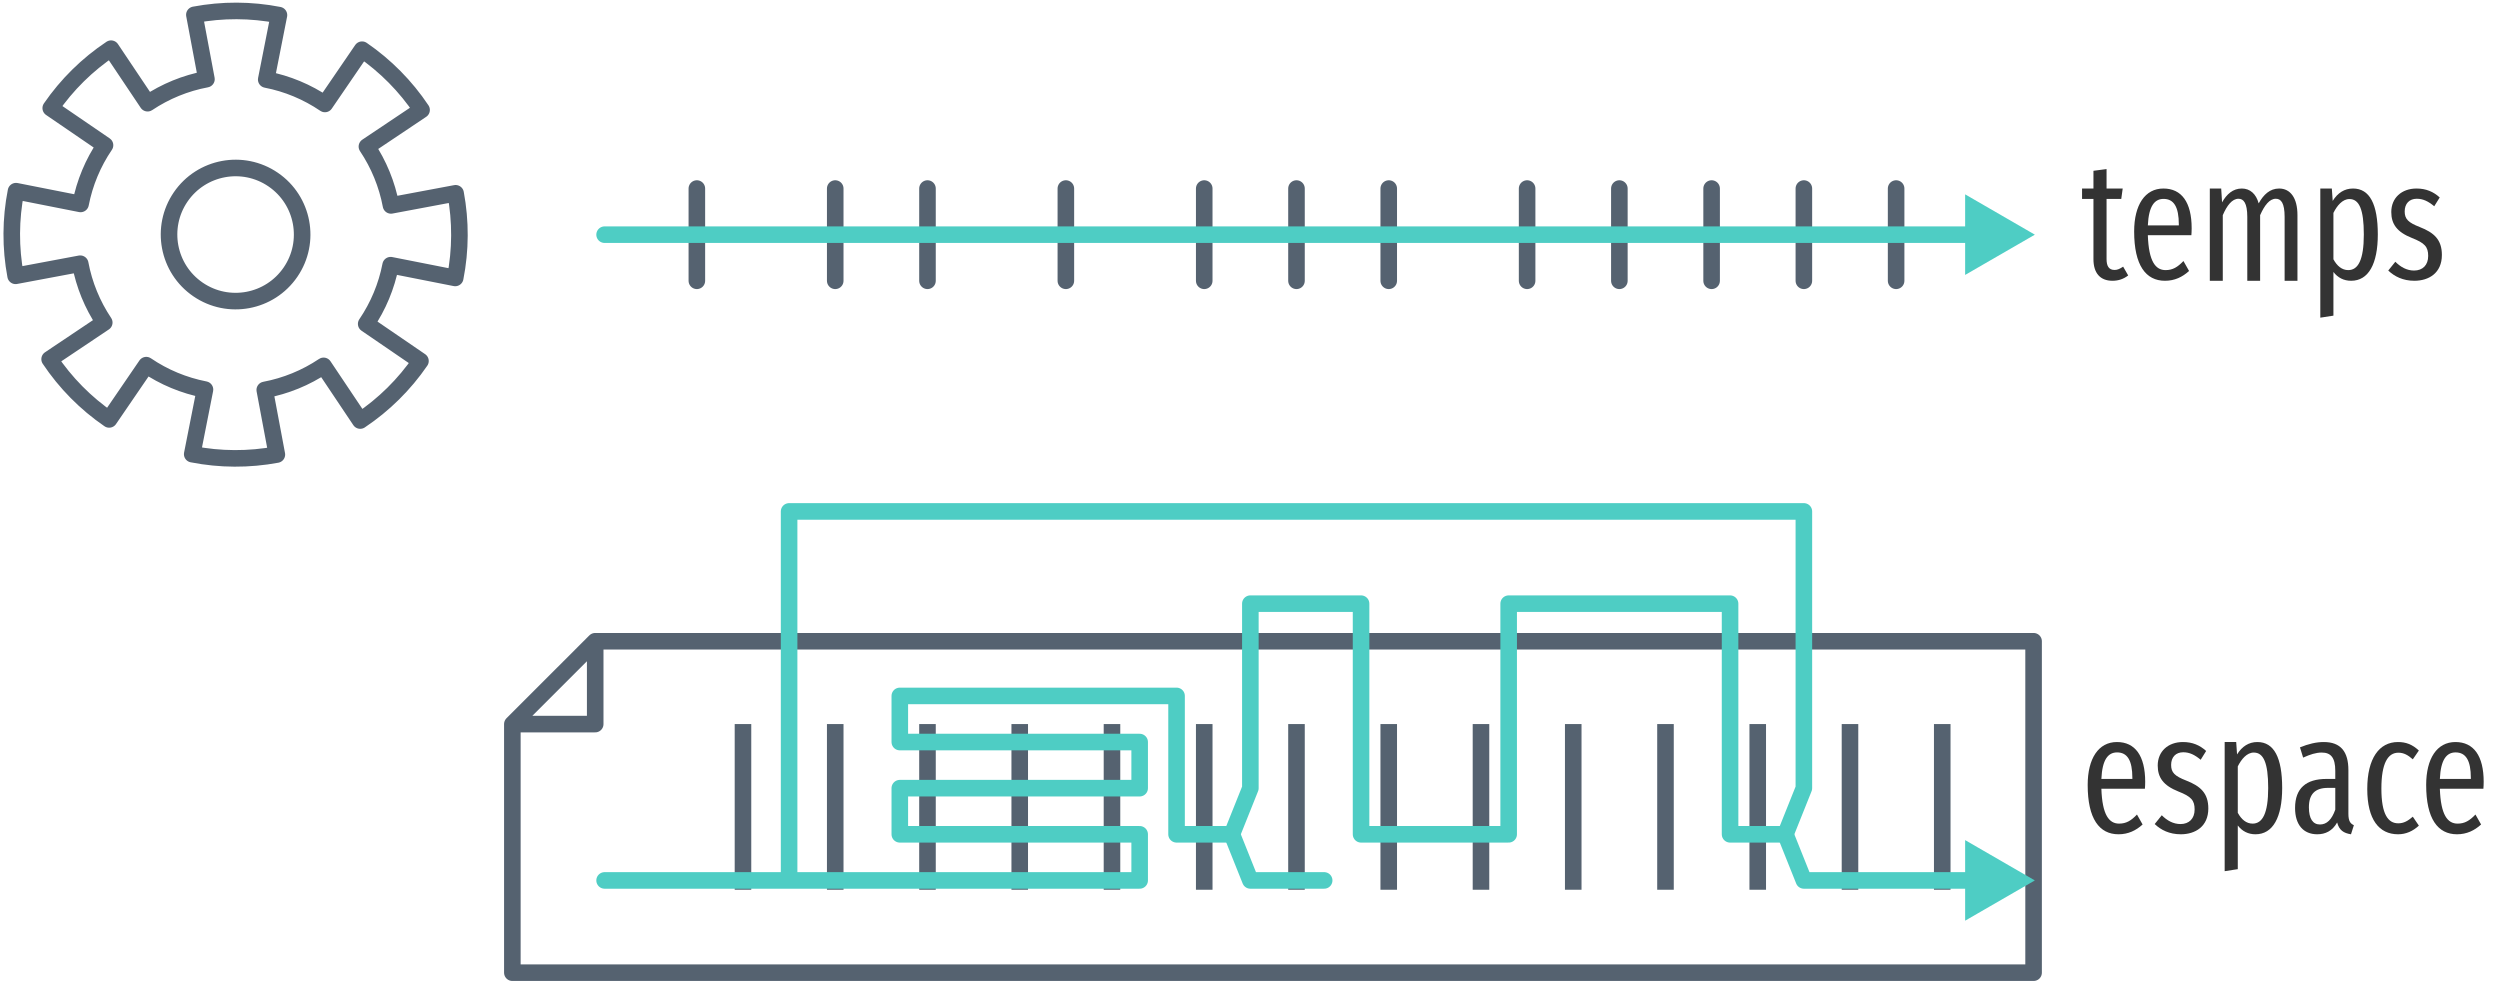 <?xml version="1.0" encoding="UTF-8"?>
<svg xmlns="http://www.w3.org/2000/svg" xmlns:xlink="http://www.w3.org/1999/xlink" width="271pt" height="107pt" viewBox="0 0 271 107" version="1.1">
<defs>
<g>
<symbol overflow="visible" id="glyph0-0">
<path style="stroke:none;" d="M 8.812 -17 L 1.984 -17 L 1.984 5.859 L 8.812 5.859 Z M 7.938 -16.141 L 7.938 5 L 2.891 5 L 2.891 -16.141 Z M 5.25 -7 C 4.625 -7 3.75 -6.797 3.75 -6.359 C 3.75 -6.156 3.891 -5.984 4.141 -5.984 C 4.203 -5.984 4.266 -6 4.344 -6.031 C 4.625 -6.172 4.844 -6.219 5.188 -6.219 C 6 -6.219 6.188 -5.734 6.188 -5.109 C 6.188 -4.266 5.875 -3.938 4.703 -3.875 L 4.703 -2.531 C 4.703 -2.297 4.906 -2.141 5.109 -2.141 C 5.312 -2.141 5.516 -2.297 5.516 -2.531 L 5.516 -3.25 C 6.609 -3.406 7.062 -4.016 7.062 -5.141 C 7.062 -6.094 6.656 -7 5.25 -7 Z M 5.109 -2 C 4.781 -2 4.547 -1.75 4.547 -1.422 C 4.547 -1.078 4.781 -0.828 5.109 -0.828 C 5.438 -0.828 5.688 -1.078 5.688 -1.422 C 5.688 -1.75 5.438 -2 5.109 -2 Z M 5.109 -2 "/>
</symbol>
<symbol overflow="visible" id="glyph0-1">
<path style="stroke:none;" d="M 4.609 -1.531 C 4.25 -1.297 4 -1.172 3.688 -1.172 C 3.047 -1.172 2.812 -1.609 2.812 -2.359 L 2.812 -8.875 L 4.406 -8.875 L 4.562 -10 L 2.812 -10 L 2.812 -12.109 L 1.391 -11.922 L 1.391 -10 L 0.156 -10 L 0.156 -8.875 L 1.391 -8.875 L 1.391 -2.344 C 1.391 -0.828 2.125 0 3.453 0 C 4.094 0 4.656 -0.188 5.156 -0.578 Z M 4.609 -1.531 "/>
</symbol>
<symbol overflow="visible" id="glyph0-2">
<path style="stroke:none;" d="M 7 -5.688 C 7 -8.516 5.906 -10 3.938 -10 C 1.938 -10 0.766 -8.219 0.766 -5.344 C 0.766 -1.672 2.031 0 4.109 0 C 5.156 0 6 -0.406 6.719 -1.062 L 6.109 -2.141 C 5.469 -1.469 4.938 -1.156 4.172 -1.156 C 3.094 -1.156 2.344 -2.078 2.25 -4.938 L 6.969 -4.938 C 6.984 -5.125 7 -5.391 7 -5.688 Z M 5.609 -6 L 2.25 -6 C 2.344 -8.109 2.984 -8.875 3.953 -8.875 C 5.062 -8.875 5.609 -8.016 5.609 -6.109 Z M 5.609 -6 "/>
</symbol>
<symbol overflow="visible" id="glyph0-3">
<path style="stroke:none;" d="M 8.781 -10 C 7.781 -10 7.094 -9.344 6.562 -8.391 C 6.281 -9.422 5.625 -10 4.734 -10 C 3.781 -10 3.094 -9.391 2.594 -8.5 L 2.5 -10 L 1.266 -10 L 1.266 0 L 2.672 0 L 2.672 -7.109 C 3.125 -8.172 3.688 -8.891 4.375 -8.891 C 4.922 -8.891 5.328 -8.438 5.328 -6.922 L 5.328 0 L 6.719 0 L 6.719 -7.109 C 7.188 -8.172 7.734 -8.891 8.422 -8.891 C 8.984 -8.891 9.375 -8.438 9.375 -6.922 L 9.375 0 L 10.766 0 L 10.766 -7.125 C 10.766 -9 9.984 -10 8.781 -10 Z M 8.781 -10 "/>
</symbol>
<symbol overflow="visible" id="glyph0-4">
<path style="stroke:none;" d="M 4.812 -10 C 3.875 -10 3.141 -9.516 2.609 -8.656 L 2.516 -10 L 1.266 -10 L 1.266 4 L 2.688 3.781 L 2.688 -0.953 C 3.172 -0.328 3.812 0 4.609 0 C 6.5 0 7.5 -1.844 7.5 -5.016 C 7.5 -8.297 6.625 -10 4.812 -10 Z M 4.297 -1.156 C 3.609 -1.156 3.078 -1.609 2.688 -2.328 L 2.688 -7.359 C 3.078 -8.141 3.672 -8.859 4.422 -8.859 C 5.469 -8.859 5.984 -7.766 5.984 -5.016 C 5.984 -2.25 5.359 -1.156 4.297 -1.156 Z M 4.297 -1.156 "/>
</symbol>
<symbol overflow="visible" id="glyph0-5">
<path style="stroke:none;" d="M 3.391 -10 C 1.781 -10 0.656 -8.984 0.656 -7.453 C 0.656 -6.141 1.281 -5.281 2.891 -4.641 C 4.281 -4.094 4.656 -3.688 4.656 -2.688 C 4.656 -1.703 4.062 -1.109 3.125 -1.109 C 2.344 -1.109 1.672 -1.484 1.094 -2.062 L 0.328 -1.109 C 1 -0.469 1.922 0 3.156 0 C 4.734 0 6.141 -0.844 6.141 -2.797 C 6.141 -4.453 5.297 -5.219 3.734 -5.828 C 2.5 -6.312 2.109 -6.688 2.109 -7.516 C 2.109 -8.359 2.609 -8.891 3.422 -8.891 C 4.109 -8.891 4.672 -8.609 5.312 -8.078 L 5.906 -9.031 C 5.219 -9.656 4.422 -10 3.391 -10 Z M 3.391 -10 "/>
</symbol>
<symbol overflow="visible" id="glyph0-6">
<path style="stroke:none;" d="M 6.375 -2.219 L 6.375 -6.953 C 6.375 -8.953 5.547 -10 3.703 -10 C 2.891 -10 2.047 -9.797 1.125 -9.422 L 1.469 -8.312 C 2.234 -8.656 2.859 -8.859 3.484 -8.859 C 4.484 -8.859 4.953 -8.297 4.953 -6.875 L 4.953 -6 L 4 -6 C 1.797 -6 0.594 -5 0.594 -2.844 C 0.594 -1.031 1.5 0 3 0 C 3.875 0 4.641 -0.359 5.156 -1.281 C 5.375 -0.438 5.859 -0.125 6.656 0 L 6.969 -0.984 C 6.594 -1.156 6.375 -1.422 6.375 -2.219 Z M 3.297 -1.062 C 2.531 -1.062 2.094 -1.672 2.094 -2.922 C 2.094 -4.344 2.75 -5.031 4.172 -5.031 L 4.953 -5.031 L 4.953 -2.672 C 4.578 -1.594 4.031 -1.062 3.297 -1.062 Z M 3.297 -1.062 "/>
</symbol>
<symbol overflow="visible" id="glyph0-7">
<path style="stroke:none;" d="M 4.094 -10 C 2.062 -10 0.766 -8.234 0.766 -4.906 C 0.766 -1.594 2.047 0 4.109 0 C 4.969 0 5.719 -0.344 6.359 -0.938 L 5.703 -1.906 C 5.172 -1.453 4.734 -1.188 4.125 -1.188 C 3.016 -1.188 2.297 -2.172 2.297 -4.953 C 2.297 -7.703 3 -8.844 4.141 -8.844 C 4.734 -8.844 5.188 -8.578 5.703 -8.125 L 6.359 -9.078 C 5.656 -9.734 4.969 -10 4.094 -10 Z M 4.094 -10 "/>
</symbol>
</g>
</defs>
<g id="surface2">
<path style="fill:none;stroke-width:1.796;stroke-linecap:butt;stroke-linejoin:miter;stroke:rgb(33.333%,38.431%,43.922%);stroke-opacity:1;stroke-miterlimit:4;" d="M 104.539 342.622 L 104.539 324.661 " transform="matrix(1,0,0,1,-24,-246.173)"/>
<path style="fill:none;stroke-width:1.796;stroke-linecap:butt;stroke-linejoin:miter;stroke:rgb(33.333%,38.431%,43.922%);stroke-opacity:1;stroke-miterlimit:4;" d="M 114.539 342.622 L 114.539 324.661 " transform="matrix(1,0,0,1,-24,-246.173)"/>
<path style="fill:none;stroke-width:1.796;stroke-linecap:butt;stroke-linejoin:miter;stroke:rgb(33.333%,38.431%,43.922%);stroke-opacity:1;stroke-miterlimit:4;" d="M 124.539 342.622 L 124.539 324.661 " transform="matrix(1,0,0,1,-24,-246.173)"/>
<path style="fill:none;stroke-width:1.796;stroke-linecap:round;stroke-linejoin:round;stroke:rgb(33.333%,38.431%,43.922%);stroke-opacity:1;stroke-miterlimit:4;" d="M 79.539 324.665 L 88.52 315.685 M 79.539 351.611 L 79.539 324.665 L 88.52 324.665 L 88.52 315.685 L 244.441 315.685 L 244.441 351.611 Z M 79.539 351.611 " transform="matrix(1,0,0,1,-24,-246.173)"/>
<path style="fill:none;stroke-width:1.796;stroke-linecap:butt;stroke-linejoin:round;stroke:rgb(33.333%,38.431%,43.922%);stroke-opacity:1;stroke-miterlimit:4;" d="M 63.246 251.56 L 59.223 257.443 C 57.301 256.138 55.137 255.236 52.859 254.794 L 54.238 247.81 C 51.211 247.216 48.102 247.208 45.07 247.779 L 46.379 254.755 C 44.098 255.181 41.93 256.072 40 257.361 L 36.039 251.45 C 33.469 253.161 31.25 255.349 29.5 257.892 L 35.383 261.915 C 34.078 263.833 33.176 266.001 32.734 268.279 L 25.734 266.896 C 25.137 269.923 25.121 273.04 25.691 276.072 L 32.695 274.759 C 33.121 277.04 34.012 279.208 35.301 281.138 L 29.379 285.107 C 31.094 287.673 33.285 289.892 35.832 291.638 L 39.855 285.755 C 41.773 287.06 43.941 287.962 46.219 288.404 L 44.836 295.404 C 47.863 296.001 50.977 296.013 54.012 295.447 L 52.699 288.443 C 54.98 288.013 57.148 287.126 59.078 285.833 L 63.047 291.759 C 65.613 290.044 67.832 287.853 69.578 285.306 L 63.695 281.282 C 65 279.361 65.902 277.197 66.344 274.919 L 73.344 276.302 C 73.941 273.275 73.953 270.157 73.387 267.126 L 66.383 268.439 C 65.953 266.157 65.066 263.99 63.773 262.06 L 69.699 258.091 C 67.984 255.525 65.793 253.306 63.246 251.56 Z M 53.613 265.642 C 56.902 267.892 57.742 272.384 55.492 275.673 C 53.242 278.962 48.754 279.802 45.465 277.552 C 42.176 275.302 41.336 270.814 43.582 267.525 C 45.832 264.236 50.324 263.392 53.613 265.642 Z M 53.613 265.642 " transform="matrix(1,0,0,1,-24,-246.173)"/>
<path style="fill:none;stroke-width:1.796;stroke-linecap:round;stroke-linejoin:round;stroke:rgb(33.333%,38.431%,43.922%);stroke-opacity:1;stroke-miterlimit:4;" d="M 99.539 266.611 L 99.539 276.611 " transform="matrix(1,0,0,1,-24,-246.173)"/>
<path style="fill:none;stroke-width:1.796;stroke-linecap:round;stroke-linejoin:round;stroke:rgb(33.333%,38.431%,43.922%);stroke-opacity:1;stroke-miterlimit:4;" d="M 114.539 266.611 L 114.539 276.611 " transform="matrix(1,0,0,1,-24,-246.173)"/>
<path style="fill:none;stroke-width:1.796;stroke-linecap:round;stroke-linejoin:round;stroke:rgb(33.333%,38.431%,43.922%);stroke-opacity:1;stroke-miterlimit:4;" d="M 124.539 266.611 L 124.539 276.611 " transform="matrix(1,0,0,1,-24,-246.173)"/>
<path style="fill:none;stroke-width:1.796;stroke-linecap:round;stroke-linejoin:round;stroke:rgb(33.333%,38.431%,43.922%);stroke-opacity:1;stroke-miterlimit:4;" d="M 139.539 266.611 L 139.539 276.611 " transform="matrix(1,0,0,1,-24,-246.173)"/>
<path style="fill:none;stroke-width:1.796;stroke-linecap:round;stroke-linejoin:round;stroke:rgb(33.333%,38.431%,43.922%);stroke-opacity:1;stroke-miterlimit:4;" d="M 154.539 266.611 L 154.539 276.611 " transform="matrix(1,0,0,1,-24,-246.173)"/>
<path style="fill:none;stroke-width:1.796;stroke-linecap:round;stroke-linejoin:round;stroke:rgb(33.333%,38.431%,43.922%);stroke-opacity:1;stroke-miterlimit:4;" d="M 164.539 266.611 L 164.539 276.611 " transform="matrix(1,0,0,1,-24,-246.173)"/>
<path style="fill:none;stroke-width:1.796;stroke-linecap:round;stroke-linejoin:round;stroke:rgb(33.333%,38.431%,43.922%);stroke-opacity:1;stroke-miterlimit:4;" d="M 174.539 266.611 L 174.539 276.611 " transform="matrix(1,0,0,1,-24,-246.173)"/>
<path style="fill:none;stroke-width:1.796;stroke-linecap:round;stroke-linejoin:round;stroke:rgb(33.333%,38.431%,43.922%);stroke-opacity:1;stroke-miterlimit:4;" d="M 189.539 266.611 L 189.539 276.611 " transform="matrix(1,0,0,1,-24,-246.173)"/>
<path style="fill:none;stroke-width:1.796;stroke-linecap:round;stroke-linejoin:round;stroke:rgb(33.333%,38.431%,43.922%);stroke-opacity:1;stroke-miterlimit:4;" d="M 199.539 266.611 L 199.539 276.611 " transform="matrix(1,0,0,1,-24,-246.173)"/>
<path style="fill:none;stroke-width:1.796;stroke-linecap:round;stroke-linejoin:round;stroke:rgb(33.333%,38.431%,43.922%);stroke-opacity:1;stroke-miterlimit:4;" d="M 209.539 266.611 L 209.539 276.611 " transform="matrix(1,0,0,1,-24,-246.173)"/>
<path style="fill:none;stroke-width:1.796;stroke-linecap:round;stroke-linejoin:round;stroke:rgb(33.333%,38.431%,43.922%);stroke-opacity:1;stroke-miterlimit:4;" d="M 219.539 266.611 L 219.539 276.611 " transform="matrix(1,0,0,1,-24,-246.173)"/>
<path style="fill:none;stroke-width:1.796;stroke-linecap:round;stroke-linejoin:round;stroke:rgb(33.333%,38.431%,43.922%);stroke-opacity:1;stroke-miterlimit:4;" d="M 229.539 266.611 L 229.539 276.611 " transform="matrix(1,0,0,1,-24,-246.173)"/>
<g style="fill:rgb(20%,20%,20%);fill-opacity:1;">
  <use xlink:href="#glyph0-1" x="225.539" y="30.436"/>
  <use xlink:href="#glyph0-2" x="230.576" y="30.436"/>
  <use xlink:href="#glyph0-3" x="238.278" y="30.436"/>
  <use xlink:href="#glyph0-4" x="250.255" y="30.436"/>
  <use xlink:href="#glyph0-5" x="258.559" y="30.436"/>
</g>
<path style="fill:none;stroke-width:1.796;stroke-linecap:butt;stroke-linejoin:miter;stroke:rgb(33.333%,38.431%,43.922%);stroke-opacity:1;stroke-miterlimit:4;" d="M 134.539 342.622 L 134.539 324.661 " transform="matrix(1,0,0,1,-24,-246.173)"/>
<path style="fill:none;stroke-width:1.796;stroke-linecap:butt;stroke-linejoin:miter;stroke:rgb(33.333%,38.431%,43.922%);stroke-opacity:1;stroke-miterlimit:4;" d="M 144.539 342.622 L 144.539 324.661 " transform="matrix(1,0,0,1,-24,-246.173)"/>
<path style="fill:none;stroke-width:1.796;stroke-linecap:butt;stroke-linejoin:miter;stroke:rgb(33.333%,38.431%,43.922%);stroke-opacity:1;stroke-miterlimit:4;" d="M 154.539 342.622 L 154.539 324.661 " transform="matrix(1,0,0,1,-24,-246.173)"/>
<path style="fill:none;stroke-width:1.796;stroke-linecap:butt;stroke-linejoin:miter;stroke:rgb(33.333%,38.431%,43.922%);stroke-opacity:1;stroke-miterlimit:4;" d="M 164.539 342.622 L 164.539 324.661 " transform="matrix(1,0,0,1,-24,-246.173)"/>
<path style="fill:none;stroke-width:1.796;stroke-linecap:butt;stroke-linejoin:miter;stroke:rgb(33.333%,38.431%,43.922%);stroke-opacity:1;stroke-miterlimit:4;" d="M 174.539 342.622 L 174.539 324.661 " transform="matrix(1,0,0,1,-24,-246.173)"/>
<path style="fill:none;stroke-width:1.796;stroke-linecap:butt;stroke-linejoin:miter;stroke:rgb(33.333%,38.431%,43.922%);stroke-opacity:1;stroke-miterlimit:4;" d="M 184.539 342.622 L 184.539 324.661 " transform="matrix(1,0,0,1,-24,-246.173)"/>
<path style="fill:none;stroke-width:1.796;stroke-linecap:butt;stroke-linejoin:miter;stroke:rgb(33.333%,38.431%,43.922%);stroke-opacity:1;stroke-miterlimit:4;" d="M 194.539 342.622 L 194.539 324.661 " transform="matrix(1,0,0,1,-24,-246.173)"/>
<path style="fill:none;stroke-width:1.796;stroke-linecap:butt;stroke-linejoin:miter;stroke:rgb(33.333%,38.431%,43.922%);stroke-opacity:1;stroke-miterlimit:4;" d="M 204.539 342.622 L 204.539 324.661 " transform="matrix(1,0,0,1,-24,-246.173)"/>
<path style="fill:none;stroke-width:1.796;stroke-linecap:butt;stroke-linejoin:miter;stroke:rgb(33.333%,38.431%,43.922%);stroke-opacity:1;stroke-miterlimit:4;" d="M 214.539 342.622 L 214.539 324.661 " transform="matrix(1,0,0,1,-24,-246.173)"/>
<path style="fill:none;stroke-width:1.796;stroke-linecap:butt;stroke-linejoin:miter;stroke:rgb(33.333%,38.431%,43.922%);stroke-opacity:1;stroke-miterlimit:4;" d="M 224.539 342.622 L 224.539 324.661 " transform="matrix(1,0,0,1,-24,-246.173)"/>
<path style="fill:none;stroke-width:1.796;stroke-linecap:butt;stroke-linejoin:miter;stroke:rgb(33.333%,38.431%,43.922%);stroke-opacity:1;stroke-miterlimit:4;" d="M 234.539 342.622 L 234.539 324.661 " transform="matrix(1,0,0,1,-24,-246.173)"/>
<path style="fill:none;stroke-width:1.796;stroke-linecap:round;stroke-linejoin:round;stroke:rgb(30.588%,80.392%,76.863%);stroke-opacity:1;stroke-miterlimit:4;" d="M 89.539 341.611 L 147.539 341.611 L 147.539 336.611 L 121.539 336.611 L 121.539 331.611 L 147.539 331.611 L 147.539 326.611 L 121.539 326.611 L 121.539 321.611 L 151.539 321.611 L 151.539 336.611 L 157.539 336.611 L 159.539 331.611 L 159.539 311.611 L 171.539 311.611 L 171.539 336.611 L 187.539 336.611 L 187.539 311.611 L 211.539 311.611 L 211.539 336.611 L 217.539 336.611 L 219.539 331.611 L 219.539 301.611 L 109.539 301.611 L 109.539 341.611 " transform="matrix(1,0,0,1,-24,-246.173)"/>
<path style="fill:none;stroke-width:1.796;stroke-linecap:round;stroke-linejoin:round;stroke:rgb(30.588%,80.392%,76.863%);stroke-opacity:1;stroke-miterlimit:4;" d="M 217.539 336.611 L 219.539 341.611 L 239.539 341.611 " transform="matrix(1,0,0,1,-24,-246.173)"/>
<path style="fill-rule:evenodd;fill:rgb(30.588%,80.392%,76.863%);fill-opacity:1;stroke-width:1.25;stroke-linecap:butt;stroke-linejoin:miter;stroke:rgb(30.588%,80.392%,76.863%);stroke-opacity:1;stroke-miterlimit:4;" d="M 5.77 0.002 L -2.881 4.999 L -2.881 -5.001 Z M 5.77 0.002 " transform="matrix(0.718,0,0,0.718,215.538,95.436)"/>
<path style="fill:none;stroke-width:1.796;stroke-linecap:round;stroke-linejoin:round;stroke:rgb(30.588%,80.392%,76.863%);stroke-opacity:1;stroke-miterlimit:4;" d="M 157.539 336.611 L 159.539 341.611 L 167.539 341.611 " transform="matrix(1,0,0,1,-24,-246.173)"/>
<path style="fill:none;stroke-width:1.796;stroke-linecap:round;stroke-linejoin:round;stroke:rgb(30.588%,80.392%,76.863%);stroke-opacity:1;stroke-miterlimit:4;" d="M 89.539 271.611 L 239.539 271.611 " transform="matrix(1,0,0,1,-24,-246.173)"/>
<path style="fill-rule:evenodd;fill:rgb(30.588%,80.392%,76.863%);fill-opacity:1;stroke-width:1.25;stroke-linecap:butt;stroke-linejoin:miter;stroke:rgb(30.588%,80.392%,76.863%);stroke-opacity:1;stroke-miterlimit:4;" d="M 5.77 0.002 L -2.881 4.999 L -2.881 -5.001 Z M 5.77 0.002 " transform="matrix(0.718,0,0,0.718,215.538,25.436)"/>
<g style="fill:rgb(20%,20%,20%);fill-opacity:1;">
  <use xlink:href="#glyph0-2" x="225.539" y="90.436"/>
  <use xlink:href="#glyph0-5" x="233.241" y="90.436"/>
  <use xlink:href="#glyph0-4" x="239.888" y="90.436"/>
  <use xlink:href="#glyph0-6" x="248.191" y="90.436"/>
  <use xlink:href="#glyph0-7" x="255.845" y="90.436"/>
  <use xlink:href="#glyph0-2" x="262.231" y="90.436"/>
</g>
</g>
</svg>
